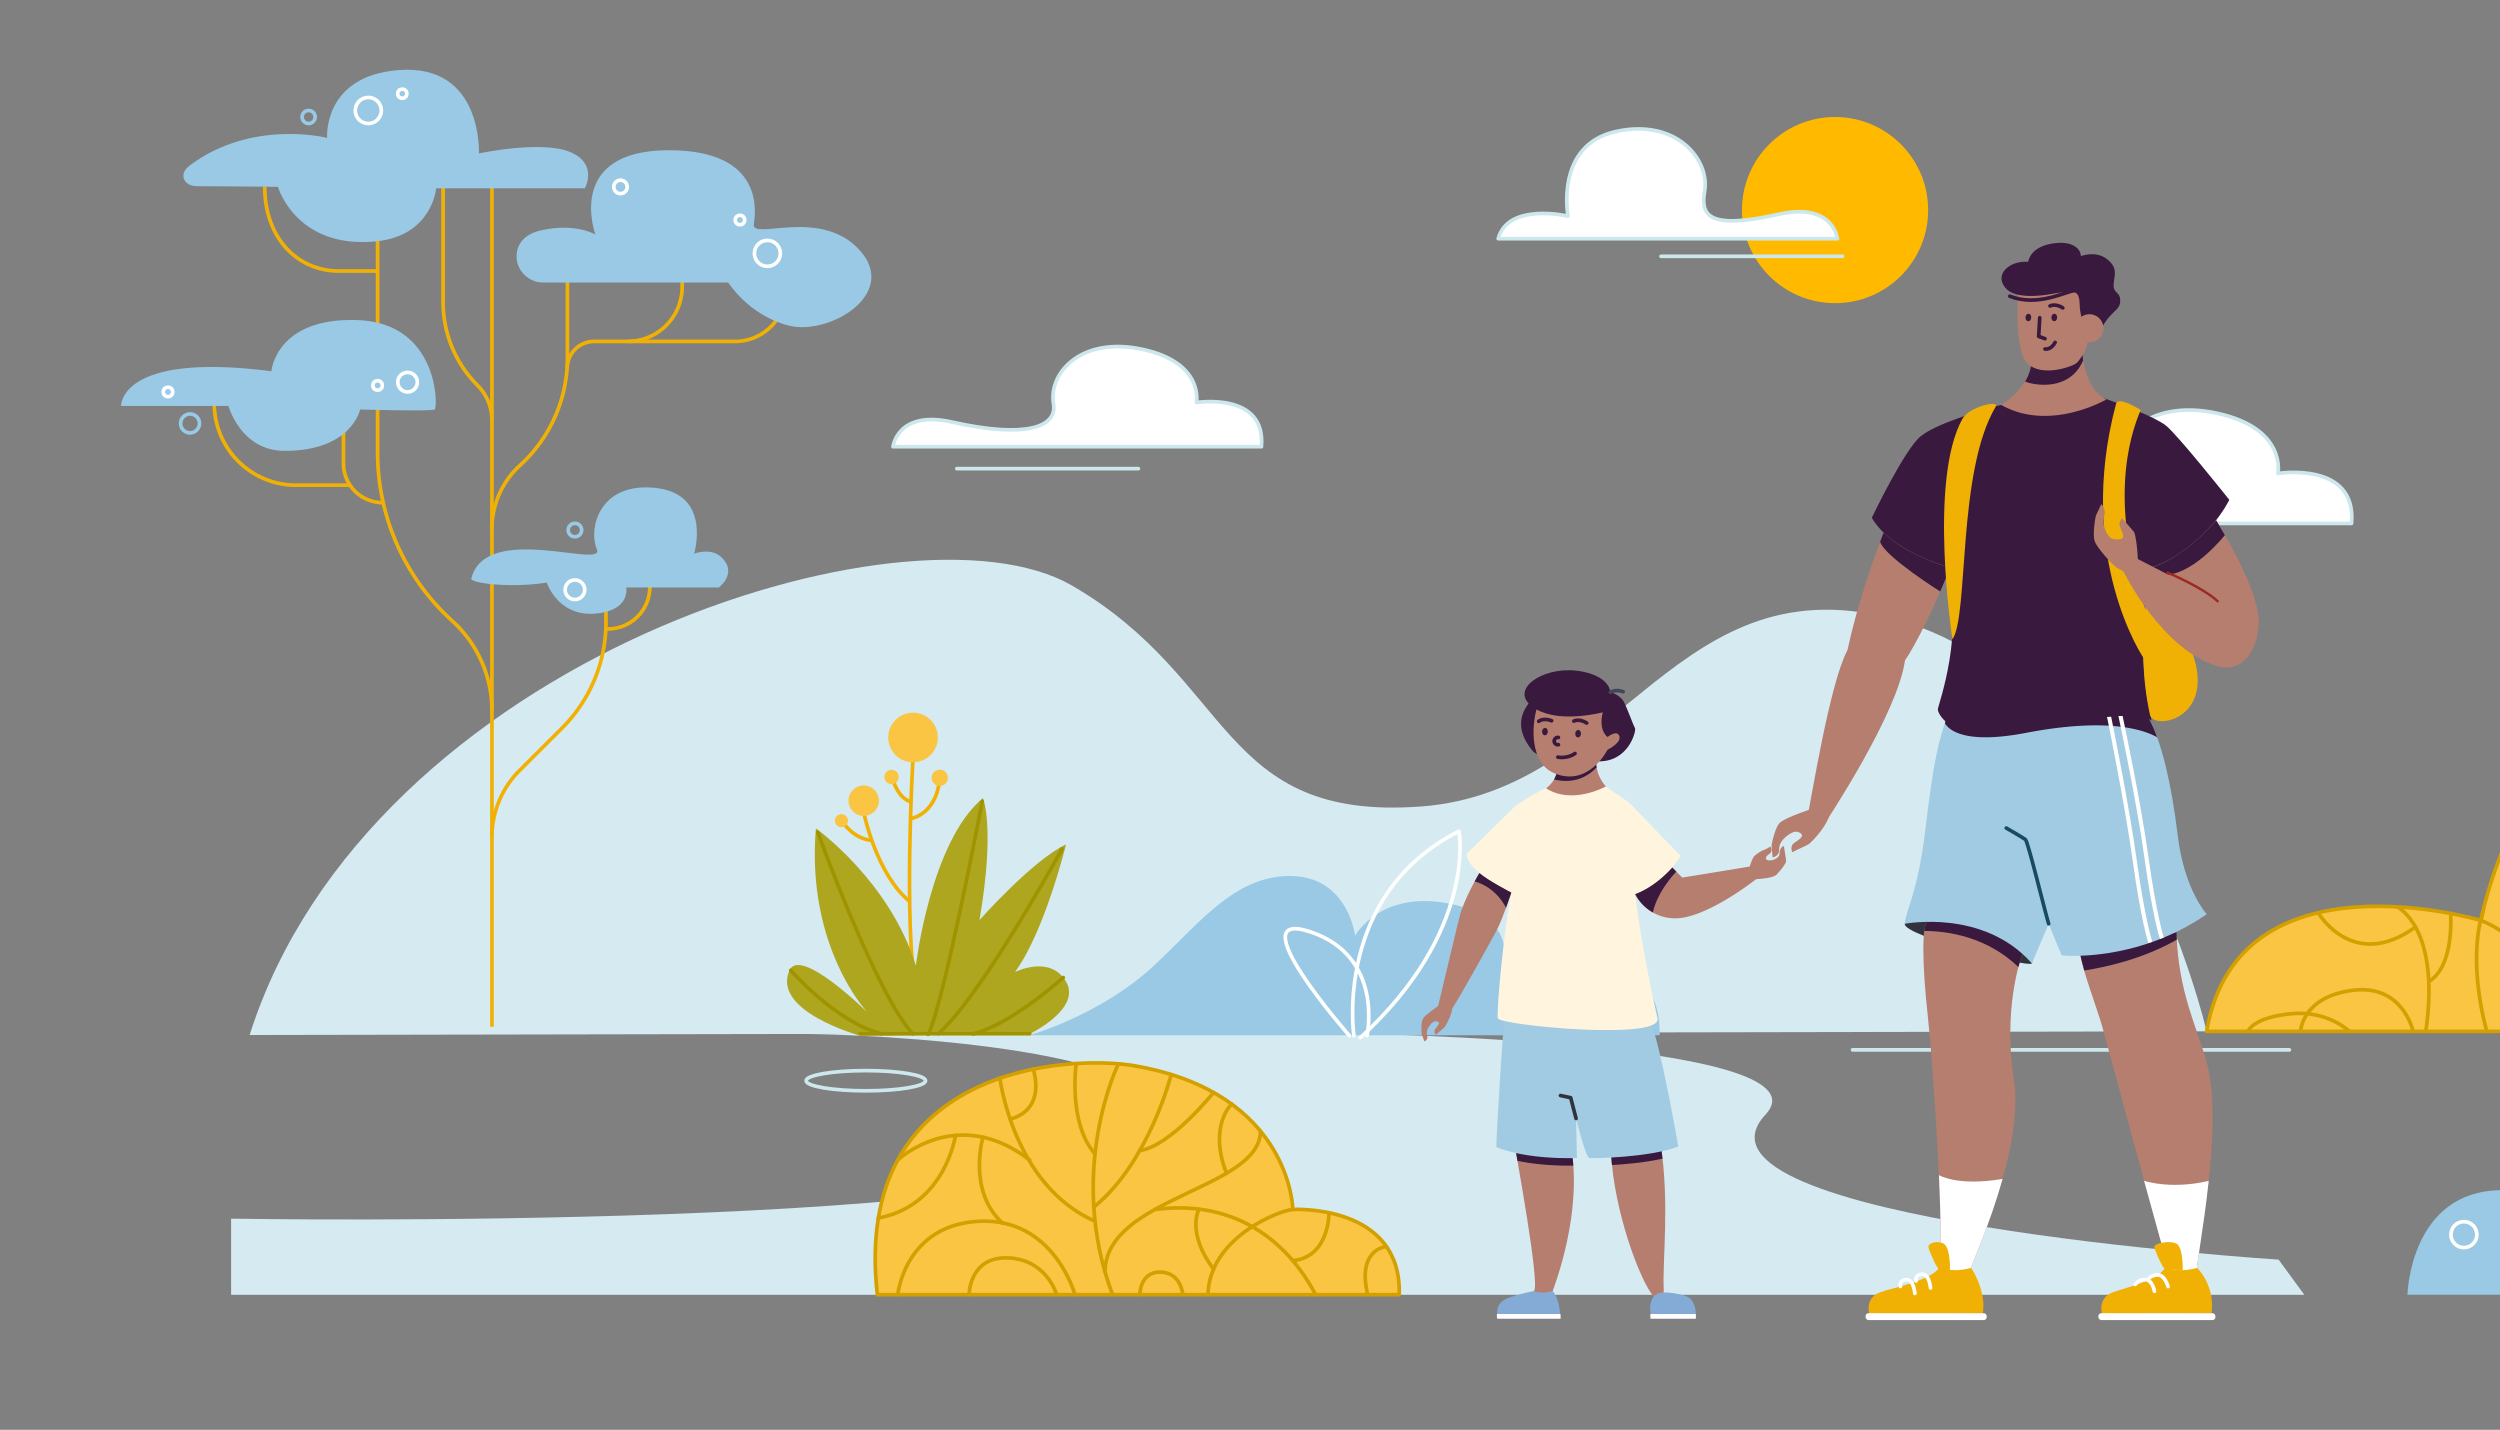 <?xml version="1.0" encoding="UTF-8" standalone="no"?>
<svg
   xmlns:dc="http://purl.org/dc/elements/1.1/"
   xmlns:cc="http://creativecommons.org/ns#"
   xmlns:rdf="http://www.w3.org/1999/02/22-rdf-syntax-ns#"
   xmlns:svg="http://www.w3.org/2000/svg"
   xmlns="http://www.w3.org/2000/svg"
   xmlns:sodipodi="http://sodipodi.sourceforge.net/DTD/sodipodi-0.dtd"
   xmlns:inkscape="http://www.inkscape.org/namespaces/inkscape"
   id="Layer_1"
   data-name="Layer 1"
   viewBox="0 0 2044 1169"
   version="1.1"
   sodipodi:docname="drawkit-daily-life-vector-illustration-12-modified.svg"
   inkscape:version="1.0.2 (e86c870879, 2021-01-15, custom)">
  <rect x="0" y="0" width="2044" height="1169" fill="#808080" stroke="none"/>
  <sodipodi:namedview
     pagecolor="#ffffff"
     bordercolor="#666666"
     borderopacity="1"
     objecttolerance="10"
     gridtolerance="10"
     guidetolerance="10"
     inkscape:pageopacity="0"
     inkscape:pageshadow="2"
     inkscape:window-width="1366"
     inkscape:window-height="713"
     id="namedview415"
     showgrid="false"
     inkscape:zoom="0.23053892"
     inkscape:cx="277.88419"
     inkscape:cy="416.8546"
     inkscape:window-x="-8"
     inkscape:window-y="-8"
     inkscape:window-maximized="1"
     inkscape:current-layer="Layer_1" />
  <defs
     id="defs12">
    <style
       id="style10">.cls-1{fill:#d6eaf2;}.cls-10,.cls-12,.cls-18,.cls-2,.cls-20,.cls-23,.cls-24,.cls-25,.cls-4,.cls-5,.cls-6{fill:none;}.cls-2{stroke:#f1b104;stroke-miterlimit:10;}.cls-10,.cls-12,.cls-18,.cls-2,.cls-20,.cls-23,.cls-24,.cls-4,.cls-5,.cls-6,.cls-7{stroke-width:3px;}.cls-3{fill:#99c9e5;}.cls-4{stroke:#fff;}.cls-10,.cls-12,.cls-18,.cls-20,.cls-23,.cls-24,.cls-25,.cls-4,.cls-5,.cls-6,.cls-7{stroke-linecap:round;stroke-linejoin:round;}.cls-5{stroke:#99c9e5;}.cls-6,.cls-7{stroke:#cde8ec;}.cls-15,.cls-7{fill:#fff;}.cls-8{fill:#ffba00;}.cls-9{fill:#f9c543;}.cls-10{stroke:#d3a000;}.cls-11{fill:#aea61f;}.cls-12{stroke:#9f9300;}.cls-13{fill:#b57e6f;}.cls-14{fill:#3a193f;}.cls-16{fill:#84abd6;}.cls-17{fill:#a1cbe2;}.cls-18{stroke:#32323c;}.cls-19{fill:#fff4de;}.cls-20{stroke:#40465c;}.cls-21{fill:#f1b104;}.cls-22{fill:#32323c;}.cls-23{stroke:#174b64;}.cls-24{stroke:#3a193f;}.cls-25{stroke:#9e2923;stroke-width:2px;}</style>
  </defs>
  <path
     id="HILL"
     class="cls-1"
     d="M204.1,846.22C301.74,538.49,743.4,401.75,876.36,478.7s120,193.06,285.64,180.66,208-204.64,392.35-151.65,249.8,335.51,249.8,335.51" />
  <g
     id="TREE">
    <line
       class="cls-2"
       x1="402.2"
       y1="153.03"
       x2="402.2"
       y2="839.51"
       id="line15" />
    <path
       class="cls-2"
       d="M557.73,230.5v4a44.65,44.65,0,0,1-44.65,44.65H485.75a22,22,0,0,0-22,22"
       id="path17" />
    <path
       class="cls-2"
       d="M513.08,279.18h87.8A41.64,41.64,0,0,0,634.59,262"
       id="path19" />
    <path
       class="cls-2"
       d="M362.29,153v94.13A95.92,95.92,0,0,0,390.38,315h0a40.35,40.35,0,0,1,11.82,28.54"
       id="path21" />
    <path
       class="cls-2"
       d="M463.93,230.5v62.33a118.37,118.37,0,0,1-37.87,86.79l-1.37,1.27a70.28,70.28,0,0,0-22.49,51.53"
       id="path23" />
    <path
       class="cls-2"
       d="M308.72,196.52V369.93a185.91,185.91,0,0,0,61.06,137.75h0a98.69,98.69,0,0,1,32.42,73.14"
       id="path25" />
    <path
       class="cls-2"
       d="M216.41,152.45c0,42.68,27.17,69.15,60.69,69.15h31.62"
       id="path27" />
    <path
       class="cls-2"
       d="M280.82,334.38v44.56a32,32,0,0,0,32,32h.47"
       id="path29" />
    <path
       class="cls-2"
       d="M286.19,396.69H242.05a66.89,66.89,0,0,1-66.89-66.89"
       id="path31" />
    <path
       class="cls-2"
       d="M495.44,486.93v21.83a122.12,122.12,0,0,1-35.77,86.35L424.74,630a77,77,0,0,0-22.54,54.41"
       id="path33" />
    <path
       class="cls-2"
       d="M531.31,479.86a34.37,34.37,0,0,1-34.37,34.37h-1.63"
       id="path35" />
    <path
       class="cls-3"
       d="M512,480.31H587.7s15.65-11.46,2.37-24.53c-8.61-8.47-22.55-3.13-22.55-3.13s14.83-48.67-31.46-53.72S480.85,432.47,488,449.09s-91-22.78-102.69,24c-.89,3.56,31.16,8,61.73,3.26,0,0,9.79,30.57,44.26,24.78C515.49,497.11,512,480.31,512,480.31Z"
       id="path37" />
    <path
       class="cls-3"
       d="M186.76,331.91H99s-1.78-44.42,122.87-28.4c0,0,3.52-44.06,70.29-41.83s65.93,71.51,63.26,73.14-61,0-61,0-6.8,33.82-61.71,33.82C196.83,368.64,186.76,331.91,186.76,331.91Z"
       id="path39" />
    <path
       class="cls-3"
       d="M595.41,231H444.07c-13.63,0-24.13-12.49-21.27-25.82,1.56-7.29,6.88-14,19.92-16.92,28-6.23,44.07,3.49,44.07,3.49s-25.39-68.89,60.1-68.93c79.24,0,70.64,52.12,69.45,60.54C614.41,197,671,169.07,703,204.68s-24.82,69.75-57.77,61.59S595.41,231,595.41,231Z"
       id="path41" />
    <path
       class="cls-3"
       d="M356.59,154H478.18s11.25-20-12.12-29.75-74.49,1.18-74.49,1.18S395,52.12,326.15,57.28c-62.48,4.68-58.69,55.44-58.69,55.44S205.6,97,154.67,135.66c-8.73,6.64-4.67,16.55,6.3,16.55,14.42,0,66.27.55,66.27.55s14.65,51,80.15,44.58C353.44,192.84,356.59,154,356.59,154Z"
       id="path43" />
    <circle
       class="cls-4"
       cx="507.32"
       cy="152.81"
       r="5.5"
       id="circle45" />
    <circle
       class="cls-5"
       cx="252.33"
       cy="95.65"
       r="5.33"
       id="circle47" />
    <circle
       class="cls-5"
       cx="155.38"
       cy="346.19"
       r="7.73"
       id="circle49" />
    <circle
       class="cls-5"
       cx="470.05"
       cy="433.38"
       r="5.5"
       id="circle51" />
    <circle
       class="cls-4"
       cx="301.13"
       cy="90.32"
       r="10.66"
       id="circle53" />
    <circle
       class="cls-4"
       cx="627.41"
       cy="207.14"
       r="10.61"
       id="circle55" />
    <circle
       class="cls-4"
       cx="333.23"
       cy="312.46"
       r="8"
       id="circle57" />
    <circle
       class="cls-4"
       cx="470.05"
       cy="482.17"
       r="8"
       id="circle59" />
    <circle
       class="cls-4"
       cx="328.9"
       cy="76.6"
       r="3.73"
       id="circle61" />
    <circle
       class="cls-4"
       cx="604.97"
       cy="179.89"
       r="3.85"
       id="circle63" />
    <circle
       class="cls-4"
       cx="308.72"
       cy="315.12"
       r="3.85"
       id="circle65" />
    <circle
       class="cls-4"
       cx="137.35"
       cy="320.46"
       r="3.85"
       id="circle67" />
  </g>
  <g
     id="WAY">
    <path
       id="WAY-2"
       data-name="WAY"
       class="cls-1"
       d="M658,845.38c34,0,339.67,9.15,284.48,86s-753.52,65-753.52,65v62.23H1884l-21-28.74S1362.38,998,1443.51,911.26c53.07-56.73-297.22-67-388.51-67S658,845.38,658,845.38Z" />
    <ellipse
       class="cls-6"
       cx="707.9"
       cy="883.59"
       rx="48.83"
       ry="8.26"
       id="ellipse71" />
    <ellipse
       class="cls-6"
       cx="792.29"
       cy="907.92"
       rx="18.58"
       ry="4.76"
       id="ellipse73" />
    <line
       class="cls-7"
       x1="1514.64"
       y1="858.37"
       x2="1871.83"
       y2="858.37"
       id="line75" />
  </g>
  <g
     id="CLOUDS_SUN"
     data-name="CLOUDS &amp; SUN">
    <circle
       class="cls-8"
       cx="1500.35"
       cy="171.76"
       r="76.1"
       id="circle78" />
    <path
       class="cls-7"
       d="M1604.08,405.13c-50.8-10.67-54.59,22.83-54.59,22.83h373.12c4.59-51.17-60.15-40.87-60.15-40.87s7.54-36.69-49.68-49.19-87.48,22-82.72,50.3c0,0-26.83-36.28-71.6-22.13-34.42,10.88.9,34.2-6.34,42.46C1644.67,417,1629.88,410.55,1604.08,405.13Z"
       id="path80" />
    <path
       class="cls-7"
       d="M1031.34,365.23H730.12s3.49-30.2,48.21-20.16c60.1,13.49,86.24,4.36,83-15-4.2-25,22.51-55.44,73-44.4s43.87,43.43,43.87,43.43S1035.39,320,1031.34,365.23Z"
       id="path82" />
    <line
       class="cls-7"
       x1="782.31"
       y1="383.17"
       x2="930.74"
       y2="383.17"
       id="line84" />
    <path
       class="cls-7"
       d="M1224.93,195.15h277.36s-3.46-30-47.86-20c-59.68,13.39-63.91,0-60.68-19.2,4.17-24.8-22.36-59.39-72.52-48.44S1282,176.7,1282,176.7,1233,165.17,1224.93,195.15Z"
       id="path86" />
    <line
       class="cls-7"
       x1="1358.05"
       y1="209.57"
       x2="1506.48"
       y2="209.57"
       id="line88" />
  </g>
  <g
     id="PLANTS"
     transform="translate(554.66,-0.02)">
    <path
       class="cls-9"
       d="m 2021.54,843.24 c 0,0 -1,-88.3 -94.25,-84.13 0,0 -30.29,-194.72 -202.71,-214.5 -209.72,-24.06 -250.76,208 -250.76,208 0,0 -198.82,-59.39 -224.33,90.63 z"
       id="path91" />
    <path
       class="cls-10"
       d="m 2021.54,843.24 c 0,0 -1,-88.3 -94.25,-84.13 0,0 -30.29,-194.72 -202.71,-214.5 -209.72,-24.06 -250.76,208 -250.76,208 0,0 -198.82,-59.39 -224.33,90.63 z"
       id="path93" />
    <path
       class="cls-10"
       d="m 1706.83,543.16 c 0,0 -66.89,178 -10.1,300.08"
       id="path95" />
    <path
       class="cls-10"
       d="m 1750,549 c 0,0 -18.1,137.95 -75,206.29"
       id="path97" />
    <path
       class="cls-10"
       d="m 1662.19,545.19 c 0,0 -17.49,75.07 15.69,120.22"
       id="path99" />
    <path
       class="cls-10"
       d="m 1801.92,568.7 c 0,0 -31.79,83.81 -81,99.3"
       id="path101" />
    <path
       class="cls-10"
       d="m 1873,632.11 c 0,0 -151.31,70 -169.36,211.13"
       id="path103" />
    <path
       class="cls-10"
       d="m 1827.26,585.15 c 0,0 -23.91,30.82 -13.8,84.48"
       id="path105" />
    <path
       class="cls-10"
       d="m 1732.81,758.76 c 35,-52.45 152.65,-38 165,-86.09"
       id="path107" />
    <path
       class="cls-10"
       d="m 1918.23,723.07 c 0,0 -35.27,12.86 -84.6,-11.5"
       id="path109" />
    <path
       class="cls-10"
       d="m 1927.29,759.11 c -15.08,0.81 -76.11,23.1 -83,84.13"
       id="path111" />
    <path
       class="cls-10"
       d="m 1961.39,762.33 c 0,0 -33.26,18.82 -28,80.91"
       id="path113" />
    <path
       class="cls-10"
       d="m 1985,772.77 c 0,0 -8.12,48.2 -52.14,59.34"
       id="path115" />
    <path
       class="cls-10"
       d="m 1918.23,760.84 c 0,0 1,35.24 17.18,44.27"
       id="path117" />
    <path
       class="cls-10"
       d="m 1862.66,798 c 0,0 48.79,-7.28 62.44,45.26"
       id="path119" />
    <path
       class="cls-10"
       d="m 1853.29,812.72 c 0,0 26.33,6.81 44.48,-7.61"
       id="path121" />
    <path
       class="cls-10"
       d="m 2005.34,793 c 0,0 -36.34,9.37 -34.75,50.23 0,0 3.72,-24.41 22.29,-24.94 18.57,-0.53 18,24.94 18,24.94"
       id="path123" />
    <path
       class="cls-10"
       d="m 1673.87,721.7 c 0,-52.07 -98.15,-89.59 -88.32,-147.93"
       id="path125" />
    <path
       class="cls-10"
       d="m 1521.7,637.91 c 0,0 28.3,26.19 90.3,-2.33"
       id="path127" />
    <path
       class="cls-10"
       d="m 1616.91,557.44 c 0,0 30.75,4.74 44.48,69.95"
       id="path129" />
    <path
       class="cls-10"
       d="m 1501.61,672.67 c 0,0 76.23,35.23 60.31,170.57"
       id="path131" />
    <path
       class="cls-10"
       d="m 1577.31,647.73 c 0,0 24.59,86.16 -15.3,127.57"
       id="path133" />
    <path
       class="cls-10"
       d="m 1491.47,695.22 c 0,0 7.89,22.4 46.6,12.5"
       id="path135" />
    <path
       class="cls-10"
       d="m 1590.58,843.24 c 0,0 -9.55,-54.13 36.09,-54.13 45.64,0 47.2,54.13 47.2,54.13"
       id="path137" />
    <path
       class="cls-10"
       d="m 1584.81,711.57 c 15.33,2.17 82.88,21.53 97.4,89.61"
       id="path139" />
    <path
       class="cls-10"
       d="m 1473.82,752.66 c 17.65,6.1 63.16,37.51 69.53,90.58"
       id="path141" />
    <path
       class="cls-10"
       d="m 1478.6,843.24 c 0,0 -16.58,-54.64 -3.25,-97.79"
       id="path143" />
    <path
       class="cls-10"
       d="m 1405.34,741.5 c 0,0 35.57,16.82 23.37,101.74"
       id="path145" />
    <path
       class="cls-10"
       d="m 1448.93,746.9 c 0,0 3.45,42.86 -17.67,55.54"
       id="path147" />
    <path
       class="cls-10"
       d="m 1769.44,843.24 c 0.53,-14.86 15.17,-81.82 128.33,-74.08"
       id="path149" />
    <path
       class="cls-10"
       d="m 1341.13,746.9 c 0,0 28.21,47.84 79.12,11.06"
       id="path151" />
    <path
       class="cls-10"
       d="m 1366.08,843.24 c 0,0 -17.52,-17.51 -48.3,-14.33 -30.78,3.18 -34.5,14.33 -34.5,14.33"
       id="path153" />
    <path
       class="cls-10"
       d="m 1418.3,843.24 c 0,0 -8.17,-38.92 -49.57,-33.52 -41.4,5.4 -42.46,33.52 -42.46,33.52"
       id="path155" />
    <path
       class="cls-9"
       d="m 162.65,1058.58 h 426.72 c 2.12,-74.66 -87,-69.71 -87,-69.71 0,0 -1.44,-95.41 -129.5,-117.47 -53.46,-9.2 -231.45,-0.13 -210.22,187.18 z"
       id="path157" />
    <path
       class="cls-10"
       d="m 162.65,1058.58 h 426.72 c 2.12,-74.66 -87,-69.71 -87,-69.71 0,0 -1.44,-95.41 -129.5,-117.47 -53.46,-9.2 -231.45,-0.13 -210.22,187.18 z"
       id="path159" />
    <path
       class="cls-10"
       d="m 359.76,869.78 c 0,0 -43,87.42 -4.8,188.8"
       id="path161" />
    <path
       class="cls-10"
       d="m 325.23,869.53 c 0,0 -6.92,48.51 15.38,73.93"
       id="path163" />
    <path
       class="cls-10"
       d="m 402.92,878.55 c 0,0 -18.11,71.86 -63.29,108.45"
       id="path165" />
    <path
       class="cls-10"
       d="m 437.55,893.24 c 0,0 -35.38,44.17 -60.31,47.43"
       id="path167" />
    <path
       class="cls-10"
       d="m 262.86,881.58 c 0,0 10.87,87.62 77.75,116.92"
       id="path169" />
    <path
       class="cls-10"
       d="m 179.33,948.45 c 0,0 48.6,-45.9 107.87,0"
       id="path171" />
    <path
       class="cls-10"
       d="m 348.81,1040.09 c 0,-61.36 126.54,-67.42 127.11,-115.22"
       id="path173" />
    <path
       class="cls-10"
       d="m 452.34,902.72 c 0,0 -19.34,17.78 -4.21,56.57"
       id="path175" />
    <path
       class="cls-10"
       d="m 502.33,988.87 c -11,0.71 -68.29,23 -69.35,69.71"
       id="path177" />
    <path
       class="cls-10"
       d="m 521.08,1058.58 c -4.78,-8 -39.53,-81.56 -131.49,-69.71"
       id="path179" />
    <path
       class="cls-10"
       d="m 531.94,991.55 c 0,0 0.46,36.26 -29.61,39.17"
       id="path181" />
    <path
       class="cls-10"
       d="m 425.55,988.87 c 0,0 -10.49,18.81 12,48.77"
       id="path183" />
    <path
       class="cls-10"
       d="m 377.24,1058.58 c 0,0 0,-18.93 17,-18.49 17,0.44 18.14,18.49 18.14,18.49"
       id="path185" />
    <path
       class="cls-10"
       d="m 324.22,1058.58 c 0,0 -17,-62.85 -78.06,-60.08 -61.06,2.77 -66.83,60.08 -66.83,60.08"
       id="path187" />
    <path
       class="cls-10"
       d="m 309.31,1058.58 c 0,0 -8,-28.86 -39.8,-30.09 -31.8,-1.23 -31.85,30.09 -31.85,30.09"
       id="path189" />
    <path
       class="cls-10"
       d="m 249,929.78 c 0,0 -12.92,43.61 15.74,70"
       id="path191" />
    <path
       class="cls-10"
       d="m 226.55,928.32 c 0,0 -8.28,57.41 -63.07,67.56"
       id="path193" />
    <path
       class="cls-10"
       d="m 290.05,874.18 c 0,0 11.69,32.32 -18.82,40.88"
       id="path195" />
    <path
       class="cls-10"
       d="m 578.88,1019.15 c 0,0 -24.36,1.74 -15.34,39.43"
       id="path197" />
    <path
       class="cls-3"
       d="m 287.2,846.44 c 0,0 57.32,-16.27 100.49,-55.9 36.89,-33.87 66.52,-75 113.22,-74.31 46.7,0.69 52.37,48.83 52.37,48.83 0,0 21.93,-40.33 83.5,-24.77 61.57,15.56 25.48,63.86 53.78,65.38 28.3,1.52 111.81,-42.73 111.81,40.77 z"
       id="path199" />
    <path
       class="cls-4"
       d="m 557.61,848.36 c 95.62,-87.52 80.61,-168.73 80.61,-168.73 -103,52.07 -85.94,167.16 -85.94,167.16"
       id="path201" />
    <path
       class="cls-4"
       d="m 563,846.79 c 0,0 14.23,-64.72 -46.27,-84.89 -60.5,-20.17 31.89,84.89 31.89,84.89"
       id="path203" />
    <circle
       class="cls-5"
       cx="703.5"
       cy="777.57"
       r="7.73"
       id="circle205" />
    <path
       class="cls-2"
       d="m 191.67,622.21 c 0,0 -7.49,131.84 2.47,188.59"
       id="path207" />
    <path
       class="cls-2"
       d="m 213.31,638.92 c 0,0 -1.47,24.74 -23,30.4"
       id="path209" />
    <path
       class="cls-2"
       d="m 152,666.21 c 0,0 10.21,48.79 37,70.79"
       id="path211" />
    <path
       class="cls-2"
       d="m 134.35,672.22 c 0,0 9.31,14.07 23.76,14.82"
       id="path213" />
    <path
       class="cls-2"
       d="m 175.37,637.61 c 0,0 4.47,15.66 14.86,17.85"
       id="path215" />
    <circle
       class="cls-9"
       cx="191.84"
       cy="602.99"
       r="20.28"
       id="circle217" />
    <circle
       class="cls-9"
       cx="213.7"
       cy="635.97"
       r="6.66"
       id="circle219" />
    <circle
       class="cls-9"
       cx="174.3"
       cy="635.27"
       r="5.88"
       id="circle221" />
    <circle
       class="cls-9"
       cx="133.28"
       cy="670.99"
       r="5.33"
       id="circle223" />
    <circle
       class="cls-9"
       cx="151.51"
       cy="654.65"
       r="12.44"
       id="circle225" />
    <path
       class="cls-11"
       d="m 148.5,846.79 c 0,0 -72.62,-19.95 -57.67,-53.43 8.84,-19.81 63.68,34.32 63.68,34.32 0,0 -50.24,-53 -42.1,-150.35 0,0 60.26,42.79 81.73,112.14 0,0 12,-101.55 54.85,-136.93 0,0 10.26,23.35 -2.83,99.78 0,0 43.16,-48.83 70.76,-61.92 0,0 -17.34,71.12 -41.75,104.38 0,0 28.66,-14.51 41.75,7.78 13.09,22.29 -29.72,42.82 -29.72,42.82 z"
       id="path227" />
    <path
       class="cls-12"
       d="m 114,680.53 c 0,0 47.23,131.59 77.66,164.85"
       id="path229" />
    <path
       class="cls-12"
       d="m 248.45,655.21 c 0,0 -32.62,170.45 -44.35,190.48"
       id="path231" />
    <path
       class="cls-12"
       d="m 313.72,694.13 c 0,0 -66.86,121.45 -101.18,151"
       id="path233" />
    <path
       class="cls-12"
       d="m 314.67,799.27 c 0,0 -43,38.73 -73.82,46.05"
       id="path235" />
    <path
       class="cls-12"
       d="m 91.89,793.36 c 0,0 36.79,42.28 74,51.83"
       id="path237" />
    <line
       class="cls-12"
       x1="148.5"
       y1="845.19"
       x2="287.2"
       y2="845.19"
       id="line239" />
    <path
       class="cls-11"
       d="m 1915.71,1047.79 c 0,0 72.62,-20 57.67,-53.43 -8.84,-19.81 -63.69,34.32 -63.69,34.32 0,0 50.25,-53 42.11,-150.35 0,0 -60.27,42.79 -81.73,112.14 0,0 -12,-101.55 -54.85,-136.93 0,0 -10.26,23.35 2.83,99.78 0,0 -43.16,-48.83 -70.76,-61.92 0,0 17.34,71.12 41.75,104.38 0,0 -28.66,-14.51 -41.75,7.78 -13.09,22.29 29.72,42.82 29.72,42.82 z"
       id="path241" />
    <path
       class="cls-12"
       d="m 1950.2,881.53 c 0,0 -47.23,131.59 -77.66,164.85"
       id="path243" />
    <path
       class="cls-12"
       d="m 1815.76,856.21 c 0,0 32.61,170.45 44.34,190.48"
       id="path245" />
    <path
       class="cls-12"
       d="m 1750.49,895.13 c 0,0 66.86,121.45 101.18,151"
       id="path247" />
    <path
       class="cls-12"
       d="m 1749.54,1000.27 c 0,0 43,38.73 73.82,46"
       id="path249" />
    <path
       class="cls-12"
       d="m 1972.32,994.36 c 0,0 -36.8,42.28 -74,51.83"
       id="path251" />
    <line
       class="cls-12"
       x1="1915.71"
       y1="1046.19"
       x2="1777.01"
       y2="1046.19"
       id="line253" />
    <path
       class="cls-3"
       d="m 1413.67,1058.58 c 0,0 2,-85.12 76.93,-85.45 53.08,-0.24 67.91,24.93 67.91,24.93 0,0 -52,-87 44.08,-106.67 96.08,-19.67 118.29,97.21 161.42,108.8 43.44,11.68 147.09,-32.55 120.4,58.39 z"
       id="path255" />
    <path
       class="cls-4"
       d="m 1657.19,1061.57 c -85.27,-46.66 -74.57,-128.91 -74.57,-128.91 85.59,26.46 78.18,126.81 78.18,126.81"
       id="path257" />
    <path
       class="cls-4"
       d="m 1653,1061.38 c 0,0 -13.71,-48.12 34.53,-70.09 43.52,-19.82 -24.06,67.52 -24.06,67.52"
       id="path259" />
    <circle
       class="cls-5"
       cx="1518.86"
       cy="948.45"
       r="9.06"
       id="circle261" />
    <circle
       class="cls-5"
       cx="1913.29"
       cy="1009.45"
       r="7.73"
       id="circle263" />
    <circle
       class="cls-4"
       cx="1459.82"
       cy="1009.45"
       r="10.61"
       id="circle265" />
  </g>
  <g
     id="g517">
    <g
       id="BOY"
       transform="translate(502.25,-5.12)">
      <g
         id="LEGS">
        <g
           id="RIGHT_LEG"
           data-name="RIGHT LEG">
          <path
             id="LEG"
             class="cls-13"
             d="m 814.88,940.12 c -0.26,44.26 20.12,103.87 32.9,122.5 8.5,12.39 10.36,-0.7 10.26,-2.65 -1.23,-24.43 5,-71.34 -2.65,-119.85 z" />
          <path
             id="SHADOW"
             class="cls-14"
             d="m 857,952.43 c -13.62,3.08 -29.39,4.53 -41.31,5.21 a 168,168 0 0 1 -0.85,-17.52 h 40.51 q 1,6.18 1.65,12.31 z" />
          <g
             id="SHOES">
            <path
               class="cls-15"
               d="m 884.24,1083.34 h -37 a 26.22,26.22 0 0 1 -0.15,-3.9 h 37.14 a 20.7,20.7 0 0 1 0.01,3.9 z"
               id="path270" />
            <path
               class="cls-16"
               d="m 884.24,1079.44 h -37 c 0,0 0,-0.29 -0.11,-0.79 -0.35,-2.68 -1,-11.45 4.53,-15.12 4.49,-3 14.87,-1.61 23.89,1.07 9.02,2.68 8.69,14.84 8.69,14.84 z"
               id="path272" />
          </g>
        </g>
        <g
           id="LEFT_LEG"
           data-name="LEFT LEG">
          <path
             class="cls-13"
             d="m 736.08,940.12 c 0.71,6.61 21.24,115.89 15.81,120.61 -5.43,4.72 14.63,2.6 15.34,0 0.71,-2.6 25.73,-65.61 14.4,-120.61 z"
             id="path276" />
          <path
             class="cls-14"
             d="m 781.63,940.12 a 138.94,138.94 0 0 1 2.47,18 c -20.24,0.27 -35.34,-1.72 -45.67,-3.91 -1.32,-7.61 -2.22,-12.83 -2.36,-14.13 z"
             id="path278" />
          <g
             id="SHOES-2"
             data-name="SHOES">
            <path
               class="cls-15"
               d="m 773.72,1083.34 h -51.8 a 10.59,10.59 0 0 1 -0.28,-3.9 h 52 c 0.03,1.22 0.08,2.56 0.08,3.9 z"
               id="path280" />
            <path
               class="cls-16"
               d="m 773.25,1079.44 h -51.33 a 7.43,7.43 0 0 1 -0.1,-1.09 c -0.08,-2.59 0.64,-9.11 9.47,-12.19 a 136.5,136.5 0 0 1 20.6,-5.43 c 0,0 5.61,2.72 15.34,0 0,0 5.32,5.43 6.02,18.71 z"
               id="path282" />
          </g>
        </g>
        <g
           id="SHORTS">
          <path
             class="cls-17"
             d="m 727.35,839.19 c -0.19,3 -6.33,92.26 -6.15,103.76 0,0 20.73,10.1 65.87,9 l -0.72,-32.39 c 0,0 7.79,32.37 11.15,32.47 3.36,0.1 47.62,-0.25 72.41,-9.46 0,0 -14,-81.24 -22.47,-101.31 z"
             id="path286" />
          <path
             class="cls-18"
             d="m 786.35,919.59 c -1.06,-4.25 -4.42,-17 -4.42,-17 l -8.32,-1.77"
             id="path288" />
        </g>
      </g>
      <path
         id="T-SHIRT"
         class="cls-19"
         d="m 810.66,648.15 c 3.54,2.84 17.47,11.3 21,15.11 5.57,6 40.12,41.54 40.12,41.54 0,0 -11.84,22.2 -37.07,31.39 0,0 4.39,40.72 18.2,101.5 4.21,18.53 -129.11,5.66 -130.52,0 -1.41,-5.66 5.41,-75.77 11,-102.78 0,0 -36.48,-16.66 -36.48,-31.71 0,0 36.48,-35.83 38.6,-38 2.12,-2.17 16.63,-11.66 26.3,-15.67 9.67,-4.01 48.85,-1.38 48.85,-1.38 z" />
      <g
         id="HANDS">
        <g
           id="RIGHT_HAND"
           data-name="RIGHT HAND">
          <path
             id="HAND"
             class="cls-13"
             d="m 834.71,736.19 a 36.68,36.68 0 0 0 31.52,19.74 c 25.56,1.1 67.31,-32 67.31,-32 0,0 13.27,-0.53 16.46,-3.54 3.19,-3.01 7.78,-9.2 8,-10.8 0.22,-1.6 -1.79,-12.72 -1.79,-12.72 0,0 -3.31,0.48 -3.54,6.38 -0.16,3.89 -6.82,6.17 -9.72,5.11 -2,-0.72 -2,-2.76 1,-4.73 a 4.32,4.32 0 0 0 1.26,-6.39 34.3,34.3 0 0 1 -6.17,3.2 c -2.37,0.77 -6.85,4.35 -7.37,5.08 -1.53,2.19 -3.34,8.08 -3.34,8.08 0,0 -31.9,5.34 -55.15,9 L 865,714.43 c 0,0 -12.91,15.39 -30.29,21.76 z" />
          <path
             id="SHADOW-2"
             data-name="SHADOW"
             class="cls-14"
             d="m 868.35,717.8 c 0,0 -15.26,15.25 -19.2,33.38 a 36.45,36.45 0 0 1 -14.41,-14.93 v -0.06 c 17.38,-6.37 30.29,-21.76 30.29,-21.76 z" />
        </g>
        <g
           id="LEFT_HAND"
           data-name="LEFT HAND">
          <path
             id="ARM"
             class="cls-13"
             d="m 676.27,825.81 c -2.37,1.66 -13.49,9.12 -15.19,12.32 -1.7,3.2 -1.14,11.89 -0.84,12.78 0.3,0.89 2.11,5.64 2.11,5.64 a 3.77,3.77 0 0 0 2.23,-4.88 c -1.38,-4.33 2.39,-9 4.84,-10.9 1,-0.77 3.93,-1.12 4.75,0.43 0.82,1.55 -3,4.67 -3.44,6.06 a 4.29,4.29 0 0 0 1,3.91 l 6.88,-6 c 1.11,-1 5.91,-9.83 6.63,-16.07 0.72,-6.24 -3.49,-7.1 -8.97,-3.29 z" />
          <path
             id="HAND-2"
             data-name="HAND"
             class="cls-13"
             d="m 707.33,719 c 0,0 -12.56,20.64 -16.33,36 -3.77,15.36 -17.23,71.43 -17.47,72.84 -0.24,1.41 8.5,4 11.09,2.13 2.59,-1.87 33.69,-58.41 36.57,-63.73 4.87,-9 12.19,-31.26 12.19,-31.26 0,0 -18.9,-9.79 -26.05,-15.98 z" />
          <path
             id="SHADOW-3"
             data-name="SHADOW"
             class="cls-14"
             d="m 733.38,734.91 -0.09,0.25 -4.18,12 -0.06,0.16 c 0,0 -7.14,-16.18 -25.6,-21.58 2.26,-4.13 3.88,-6.8 3.88,-6.8 7.15,6.25 26.05,15.97 26.05,15.97 z" />
        </g>
      </g>
      <g
         id="HEAD">
        <g
           id="NECK">
          <path
             class="cls-13"
             d="m 802.87,627.09 c 0,0 -1.41,10.21 7.79,21.06 0,0 -27.61,15.35 -48.86,1.42 0,0 10.63,-6.14 9.68,-22 z"
             id="path301" />
          <path
             class="cls-14"
             d="m 803.13,632.57 c -6.38,6.7 -17.68,14 -34.76,9.81 a 26.31,26.31 0 0 0 3.11,-14.76 l 31.39,-0.54 a 20.42,20.42 0 0 0 0.26,5.49 z"
             id="path303" />
        </g>
        <g
           id="HAIR">
          <path
             class="cls-14"
             d="m 803,627.56 c 26.51,1.49 32.72,-25.31 31.54,-27.08 -1.18,-1.77 -5,-12.75 -8.49,-20.3 -3.49,-7.55 -11.69,-9 -11.69,-9 0,0 0.24,-12.44 -23,-17 -28.66,-5.68 -57,12.11 -43.84,26 -2.78,4.25 -14.12,18.26 3.42,39 5.43,6.36 33.81,10.09 52.06,8.38 z"
             id="path306" />
          <path
             class="cls-20"
             d="m 814.32,571.14 c 0,0 4.3,-2.82 10.51,-0.46"
             id="path308" />
        </g>
        <path
           id="HEAD-2"
           data-name="HEAD"
           class="cls-13"
           d="m 768.5,637.3 c -20.35,-8.48 -18.24,-39.19 -14.48,-52.16 20.08,11.48 54.16,2.35 54.16,2.35 -3.77,15.35 3.94,20.18 3.94,20.18 0,0 6.68,-5.38 9.09,-1.76 3.63,5.44 -7.35,11.31 -9.22,12.26 0.01,0 -15.28,30.89 -43.49,19.13 z" />
      </g>
    </g>
    <g
       id="MAN"
       transform="translate(502.25,-5.12)">
      <g
         id="LEFT_HAND-2"
         data-name="LEFT HAND">
        <path
           id="HAND-3"
           data-name="HAND"
           class="cls-13"
           d="m 1055.23,545.24 c -6,43.08 -62.76,129.12 -67.54,136.17 -5.34,7.88 -14.78,2.37 -12.27,-8.08 2.85,-11.89 18.1,-109.41 32.86,-136.76 16,-74.93 56.59,-164.8 68.77,-175.14 17.8,-15.12 31.43,-10.74 34.7,26.81 3.25,37.26 -37.58,128.51 -56.52,157 z" />
        <path
           id="SHADOW-4"
           data-name="SHADOW"
           class="cls-14"
           d="m 1090.19,474.11 c -2,4.94 -4,9.84 -6.1,14.63 0,0 -45.7,-28.71 -49.16,-40.68 q 1.42,-3.8 2.85,-7.5 v 0 c 19.36,18.76 50.69,27.52 50.69,27.52 q 0.95,3 1.72,6.03 z" />
        <path
           id="ARM-2"
           data-name="ARM"
           class="cls-13"
           d="m 980.54,665.93 c -4.21,1.49 -23.88,8 -27.74,12.06 -3.86,4.06 -6.64,17.24 -6.56,18.69 0.08,1.45 0.76,9.32 0.76,9.32 a 5.86,5.86 0 0 0 5.36,-6.36 c -0.26,-7 7.31,-12.46 11.73,-14.22 1.83,-0.74 6.33,0 6.91,2.61 0.58,2.61 -6.4,5.71 -7.65,7.6 -1.91,2.89 -0.2,6.22 -0.2,6.22 0,0 10.72,-5.17 12.78,-6.15 2.06,-0.98 12.88,-12.2 16.55,-21.21 3.67,-9.01 -2.18,-12 -11.94,-8.56 z" />
      </g>
      <g
         id="LEGS-2"
         data-name="LEGS">
        <g
           id="RIGHT_LEG-2"
           data-name="RIGHT LEG">
          <path
             id="LEG-2"
             data-name="LEG"
             class="cls-13"
             d="m 1198.55,785.14 c 1.4,11.89 13.93,45 17.83,58.78 9,31.77 45.41,169.66 56.37,204.61 13.63,43.45 20.34,17.85 20.34,1.67 0,-16.18 23.51,-123.28 8.88,-176.52 -7.91,-28.81 -23.37,-57.25 -24.73,-106.4 z" />
          <path
             id="SHADOW-5"
             data-name="SHADOW"
             class="cls-14"
             d="m 1277.49,773.41 c -27.48,15.6 -57.13,22.32 -75.66,25.18 -0.8,-3.07 -3,-11.26 -3.28,-13.45 l 78.69,-17.86 q 0.09,3.12 0.25,6.13 z" />
          <path
             id="SOCK"
             class="cls-15"
             d="m 1303.59,970.63 c -4,37.6 -10.5,71.08 -10.5,79.57 0,16.18 -6.71,41.78 -20.34,-1.67 -4.38,-14 -12.85,-44.45 -22,-78 3.11,1 23.57,6.92 52.84,0.1 z" />
          <g
             id="SHOES-3"
             data-name="SHOES">
            <path
               class="cls-21"
               d="m 1216.4,1079.44 c 0,0 -4,-13.1 9,-17.8 10.23,-3.7 39.5,-10.34 43.09,-21.54 0,0 6.88,6.63 25.67,1.64 a 45.35,45.35 0 0 1 11.74,37 z"
               id="path321" />
            <path
               class="cls-21"
               d="m 1282.32,1043.74 c 0.18,-1.58 0.32,-19.11 -5.25,-21.89 -5.57,-2.78 -18.26,-0.18 -17.92,2.78 0.34,2.96 6.87,17.41 8.48,17.78 1.61,0.37 14.69,1.33 14.69,1.33 z"
               id="path323" />
            <rect
               class="cls-15"
               x="1213.38"
               y="1078.79"
               width="95.68"
               height="5.62"
               rx="2.38"
               id="rect325" />
            <path
               class="cls-4"
               d="m 1270.36,1057 c 0,0 -2.65,-9.47 -8.18,-9.49 -6.79,0 -8.1,3.87 -8.1,3.87"
               id="path327" />
            <path
               class="cls-4"
               d="m 1259.23,1060.89 c 0,0 -1.56,-9 -7.06,-9.49 a 9.21,9.21 0 0 0 -8.66,3.86"
               id="path329" />
          </g>
        </g>
        <g
           id="LEFT_LEG-2"
           data-name="LEFT LEG">
          <path
             id="SHORTS-2"
             data-name="SHORTS"
             class="cls-22"
             d="m 1159,792.77 c -1.73,4.06 -106,-22.82 -103.88,-32.36 1.11,-5 31.11,-4.91 58.61,3.28 25.03,7.46 48.02,22.53 45.27,29.08 z" />
          <path
             id="LEG-3"
             data-name="LEG"
             class="cls-13"
             d="m 1073.89,758.82 c -4.93,1.07 -4.69,34.47 0,76.75 4.69,42.28 15.11,200.43 8.35,211.43 -6.76,11 25.57,1.56 26.62,-4.18 1.05,-5.74 44.2,-97.2 35.51,-154.16 -8.89,-58.28 4.79,-97.41 6.82,-103.68 2.03,-6.27 -40.9,-34.07 -77.3,-26.16 z" />
          <path
             id="SHADOW-6"
             data-name="SHADOW"
             class="cls-14"
             d="m 1151.19,785 c -0.51,1.58 -1.76,5.24 -3.2,10.76 -26,-25 -58.1,-29.44 -77,-29.52 0.59,-4.48 1.54,-7.08 2.86,-7.37 36.45,-7.96 79.37,19.81 77.34,26.13 z" />
          <path
             id="SOCK-2"
             data-name="SOCK"
             class="cls-15"
             d="m 1135.06,969 v 0.06 c -10.61,37.85 -25.58,70.41 -26.18,73.76 -1,5.74 -33.41,15.14 -26.62,4.18 3.07,-5 2.61,-40.18 0.75,-81.13 -0.01,-0.03 14.69,9.42 52.05,3.13 z" />
          <g
             id="SHOES-4"
             data-name="SHOES">
            <path
               class="cls-21"
               d="m 1026.09,1079.44 c 0,0 -4,-13.1 9,-17.8 10.23,-3.7 45.06,-10.34 48.65,-21.54 0,0 6.88,6.63 25.67,1.64 0,0 12.53,18.56 9.51,37 z"
               id="path337" />
            <path
               class="cls-21"
               d="m 1092,1043.74 c 0.18,-1.58 0.32,-19.11 -5.25,-21.89 -5.57,-2.78 -12.7,-0.18 -12.35,2.78 0.35,2.96 6.86,17.41 8.47,17.78 1.61,0.37 9.13,1.33 9.13,1.33 z"
               id="path339" />
            <rect
               class="cls-15"
               x="1023.07"
               y="1078.79"
               width="99.01"
               height="5.62"
               rx="2.38"
               id="rect341" />
            <path
               class="cls-4"
               d="m 1076.15,1058.11 c 0,0 -1,-11.14 -6.5,-11.16 -6.79,0 -5.32,5.53 -5.32,5.53"
               id="path343" />
            <path
               class="cls-4"
               d="m 1063.35,1062.56 c 0,0 -1,-11.14 -6.5,-11.16 -6.79,0 -5.32,5.53 -5.32,5.53"
               id="path345" />
          </g>
        </g>
        <g
           id="SHORTS-3"
           data-name="SHORTS">
          <path
             class="cls-17"
             d="m 1090,590.3 c -7.75,21.58 -11.41,37.53 -18.19,93.9 -6.25,51.89 -16.18,65.77 -16.71,76.21 0,0 64.21,-12.53 103.88,32.36 l 13.77,-32.36 10.58,25.84 c 0,0 60.2,6.52 118.65,-33.67 0,0 -18.26,-19.83 -23.61,-63.57 -5.54,-45.32 -13.38,-76.66 -23.07,-95.28 -9.69,-18.62 -162.64,-10.87 -165.3,-3.43 z"
             id="path349" />
          <path
             class="cls-23"
             d="m 1172.74,760.41 c -3.34,-11 -16.91,-67.33 -19,-68.9 -2.09,-1.57 -15.66,-9.39 -15.66,-9.39"
             id="path351" />
          <path
             class="cls-14"
             d="m 1261.42,607.9 c -10.3,-5.88 -39.82,-16.55 -107.36,-3.56 -47,9 -62,-0.89 -66.2,-7.94 0.67,-2 1.38,-4 2.13,-6.1 2.67,-7.44 155.62,-15.19 165.3,3.43 a 118.27,118.27 0 0 1 6.13,14.17 z"
             id="path353" />
          <path
             class="cls-15"
             d="m 1266.9,771.75 -3.16,1.06 c -0.24,-0.71 -6,-18 -12.73,-66.62 -6.35,-45.48 -19.57,-107.84 -21.24,-115.64 1.18,0 2.31,-0.07 3.4,-0.08 2.13,10 14.93,70.7 21.14,115.27 6.69,48.17 12.54,65.83 12.59,66.01 z"
             id="path355" />
          <path
             class="cls-15"
             d="m 1257.44,775.08 -3.16,1.07 c -0.24,-0.72 -6,-18 -12.73,-66.62 -6.22,-44.58 -19,-108.17 -21.13,-118.39 1.15,-0.1 2.27,-0.19 3.36,-0.26 2.32,11.43 14.92,74.08 21.07,118.2 6.72,48.16 12.54,65.83 12.59,66 z"
             id="path357" />
        </g>
      </g>
      <path
         id="T-SHIRT-2"
         data-name="T-SHIRT"
         class="cls-14"
         d="m 1217.84,330.63 c 15.32,5.39 41.27,15.31 50.38,22.1 9.11,6.79 52.22,61.06 52.22,61.06 0,0 -19,39.67 -62.31,54.81 0,0 -18.26,43.75 -1.31,125.74 0,0 -11.83,-12.72 -100.15,7.86 -60.59,14.12 -74.91,-13 -74.54,-17.2 0.37,-4.2 22.84,-63.68 6.36,-116.92 0,0 -44.8,-12.53 -60.36,-39.67 0,0 26.75,-55.92 39.95,-66.59 13.2,-10.67 48.86,-20.75 61.25,-24.58 12.39,-3.83 88.51,-6.61 88.51,-6.61 z" />
      <g
         id="BACKPACK">
        <path
           class="cls-21"
           d="m 1255.59,589.62 c 2.84,12.78 53.1,3.72 35.17,-49.14 -17.93,-52.86 -32.79,-71.1 -32.79,-71.1 0,0 -16.1,58.49 -2.38,120.24 z"
           id="path362" />
        <path
           class="cls-21"
           d="m 1248,340.35 c -9.06,21.14 -28.12,79.85 8.32,175.48 l -5.72,27.75 c 0,0 -56.37,-82.21 -22.76,-208.3 1.78,-6.73 20.16,5.07 20.16,5.07 z"
           id="path364" />
        <path
           class="cls-21"
           d="m 1129.35,337.76 c -31.55,53.07 -21.88,170.91 -35.3,190.11 0,0 -20,-130.09 8.27,-180.47 5.41,-9.65 30.68,-15.7 27.03,-9.64 z"
           id="path366" />
      </g>
      <g
         id="HEAD-3"
         data-name="HEAD">
        <g
           id="NECK-2"
           data-name="NECK">
          <path
             class="cls-13"
             d="m 1219.87,331.74 c 0,0 -46.28,27 -86,4.39 0,0 22,-12.29 24.93,-34.48 a 1.65,1.65 0 0 0 0.05,-0.38 l 0.09,-0.8 a 1,1 0 0 0 0,-0.24 c 0,-0.61 0.1,-1.22 0.12,-1.84 0,-0.78 0,-1.58 0,-2.39 v 0 l 40.79,-9.43 c 0,0 0,2.86 0.35,7.17 1.14,10.8 4.99,30.78 19.67,38 z"
             id="path369" />
          <path
             class="cls-14"
             d="m 1200.85,299.9 c -10.17,23.73 -36.71,21.22 -47.37,17.2 a 41.33,41.33 0 0 0 5.36,-15.45 1.65,1.65 0 0 0 0.05,-0.38 c 0,-0.26 0.07,-0.53 0.09,-0.8 a 1,1 0 0 0 0,-0.24 c 0,-0.61 0.1,-1.22 0.12,-1.84 0,-0.79 0,-1.59 0,-2.39 v 0 l 40.79,-9.43 c 0,0 0.56,9.01 0.96,13.33 z"
             id="path371" />
        </g>
        <path
           id="FACE"
           class="cls-13"
           d="m 1204,287.51 a 24.72,24.72 0 0 1 -4.09,8.9 c -2.21,3 -3.07,4.77 -5,6 -5,3.28 -31.26,12 -41.54,-2.54 -4.83,-6.85 -7.63,-33.07 -5.32,-53.86 2.48,-22.2 48.37,-12.57 55.92,6.62 4.74,12.04 1.92,26.67 0.03,34.88 z" />
        <g
           id="HAIR-2"
           data-name="HAIR">
          <path
             class="cls-14"
             d="m 1178.28,244.89 c -1.81,0.24 -31.49,7.08 -41,-4.54 -9.51,-11.62 4.68,-22.49 18.74,-21.13 0,0 1,-11.34 18.13,-14.69 17.13,-3.35 24.83,3.54 24.9,10 0,0 12.34,-4.85 21.55,2.59 9.21,7.44 5.67,13.07 5.28,20.61 -0.39,7.54 5.4,5.55 5.36,13.43 0,8.4 -9.08,8.41 -16.4,25 -2.81,6.36 -7.76,9.1 -7.95,6.19 -0.19,-2.91 -0.4,-3.29 -1.63,-4.94 a 45.73,45.73 0 0 1 -7.15,-23.1 c -0.42,-12.43 -3.89,-11.49 -19.83,-9.42 z"
             id="path375" />
          <path
             class="cls-24"
             d="m 1194.47,242.59 c -7.67,0.54 -30.31,13.84 -53.55,4.7"
             id="path377" />
        </g>
        <circle
           class="cls-13"
           cx="1206.07"
           cy="273.5"
           r="11.49"
           id="circle380" />
      </g>
      <g
         id="RIGHT_HAND-2"
         data-name="RIGHT HAND">
        <path
           id="HAND-4"
           data-name="HAND"
           class="cls-13"
           d="m 1233.58,471.68 c 0,0 31.72,66 78.57,78.52 15.66,4.19 30.87,-8.51 32.37,-35.3 1.5,-26.79 -34.86,-84.44 -34.86,-84.44 -27.81,32 -51.53,38.14 -51.53,38.14 l -12.81,-6.6 z" />
        <path
           id="ARM-3"
           data-name="ARM"
           class="cls-13"
           d="m 1229.34,469.83 c -4.29,-2.45 -16.89,-16.67 -18.89,-22 -2,-5.33 0.42,-20 1,-21.3 0.58,-1.3 4.3,-9.23 4.3,-9.23 a 9.42,9.42 0 0 1 2.51,9.12 19.31,19.31 0 0 0 4.87,18.34 c 1.42,1.43 8.57,2.15 10.13,0 1.56,-2.15 -2.12,-7.85 -2.55,-10.09 -0.65,-3.42 2.21,-5.74 2.21,-5.74 l 9.44,10.9 c 1.52,1.75 3.39,16.45 3.32,26.17 -0.07,9.72 -7.21,9 -16.34,3.83 z" />
        <g
           id="SHADOW-7"
           data-name="SHADOW">
          <path
             class="cls-14"
             d="m 1316.86,442.55 v 0 c -0.37,0.48 -23.71,30 -46.42,32.42 l -12.3,-6.38 c 0,0 23.72,-6.16 51.53,-38.13 v 0 0.07 0.07 l 6.94,11.66 v 0 z"
             id="path385" />
          <path
             class="cls-25"
             d="m 1269.88,473.3 c 0,0 28.94,12.07 41,23.39"
             id="path387" />
        </g>
      </g>
    </g>
    <path
       class="cls-24"
       d="m 1676.09,250.16 c 0,0 4.28,-2.4 10.45,1.56"
       id="path392" />
    <ellipse
       class="cls-14"
       cx="-184.02"
       cy="1689.525"
       rx="3.02"
       ry="2.33"
       transform="rotate(-87.43)"
       id="ellipse394" />
    <ellipse
       class="cls-14"
       cx="-184.969"
       cy="1668.356"
       rx="3.02"
       ry="2.33"
       transform="rotate(-87.43)"
       id="ellipse396" />
    <polyline
       class="cls-24"
       points="1165.42 264.89 1164.57 280.15 1169.74 282.02"
       id="polyline398"
       transform="translate(502.25,-5.12)" />
    <path
       class="cls-24"
       d="m 1680.25,279.94 c 0,0 -2.94,6.11 -8.26,5.44"
       id="path400" />
    <path
       class="cls-24"
       d="m 1286.79,589.57 c 0,0 4.28,-2.4 10.45,1.56"
       id="path402" />
    <path
       class="cls-24"
       d="m 1258.05,589.75 c 0,0 3.74,-3.17 10.55,-0.48"
       id="path404" />
    <ellipse
       class="cls-14"
       cx="-541.4"
       cy="1315.866"
       rx="3.02"
       ry="2.33"
       transform="rotate(-87.43)"
       id="ellipse406" />
    <ellipse
       class="cls-14"
       cx="-540.925"
       cy="1288.702"
       rx="3.02"
       ry="2.33"
       transform="rotate(-87.43)"
       id="ellipse408" />
    <path
       class="cls-24"
       d="m 1274.14,608.88 a 3,3 0 1 1 0,-5.94"
       id="path410" />
    <path
       class="cls-24"
       d="m 1273.72,619.04 c 0,0 7.65,1.54 14,-3"
       id="path412" />
  </g>
</svg>

